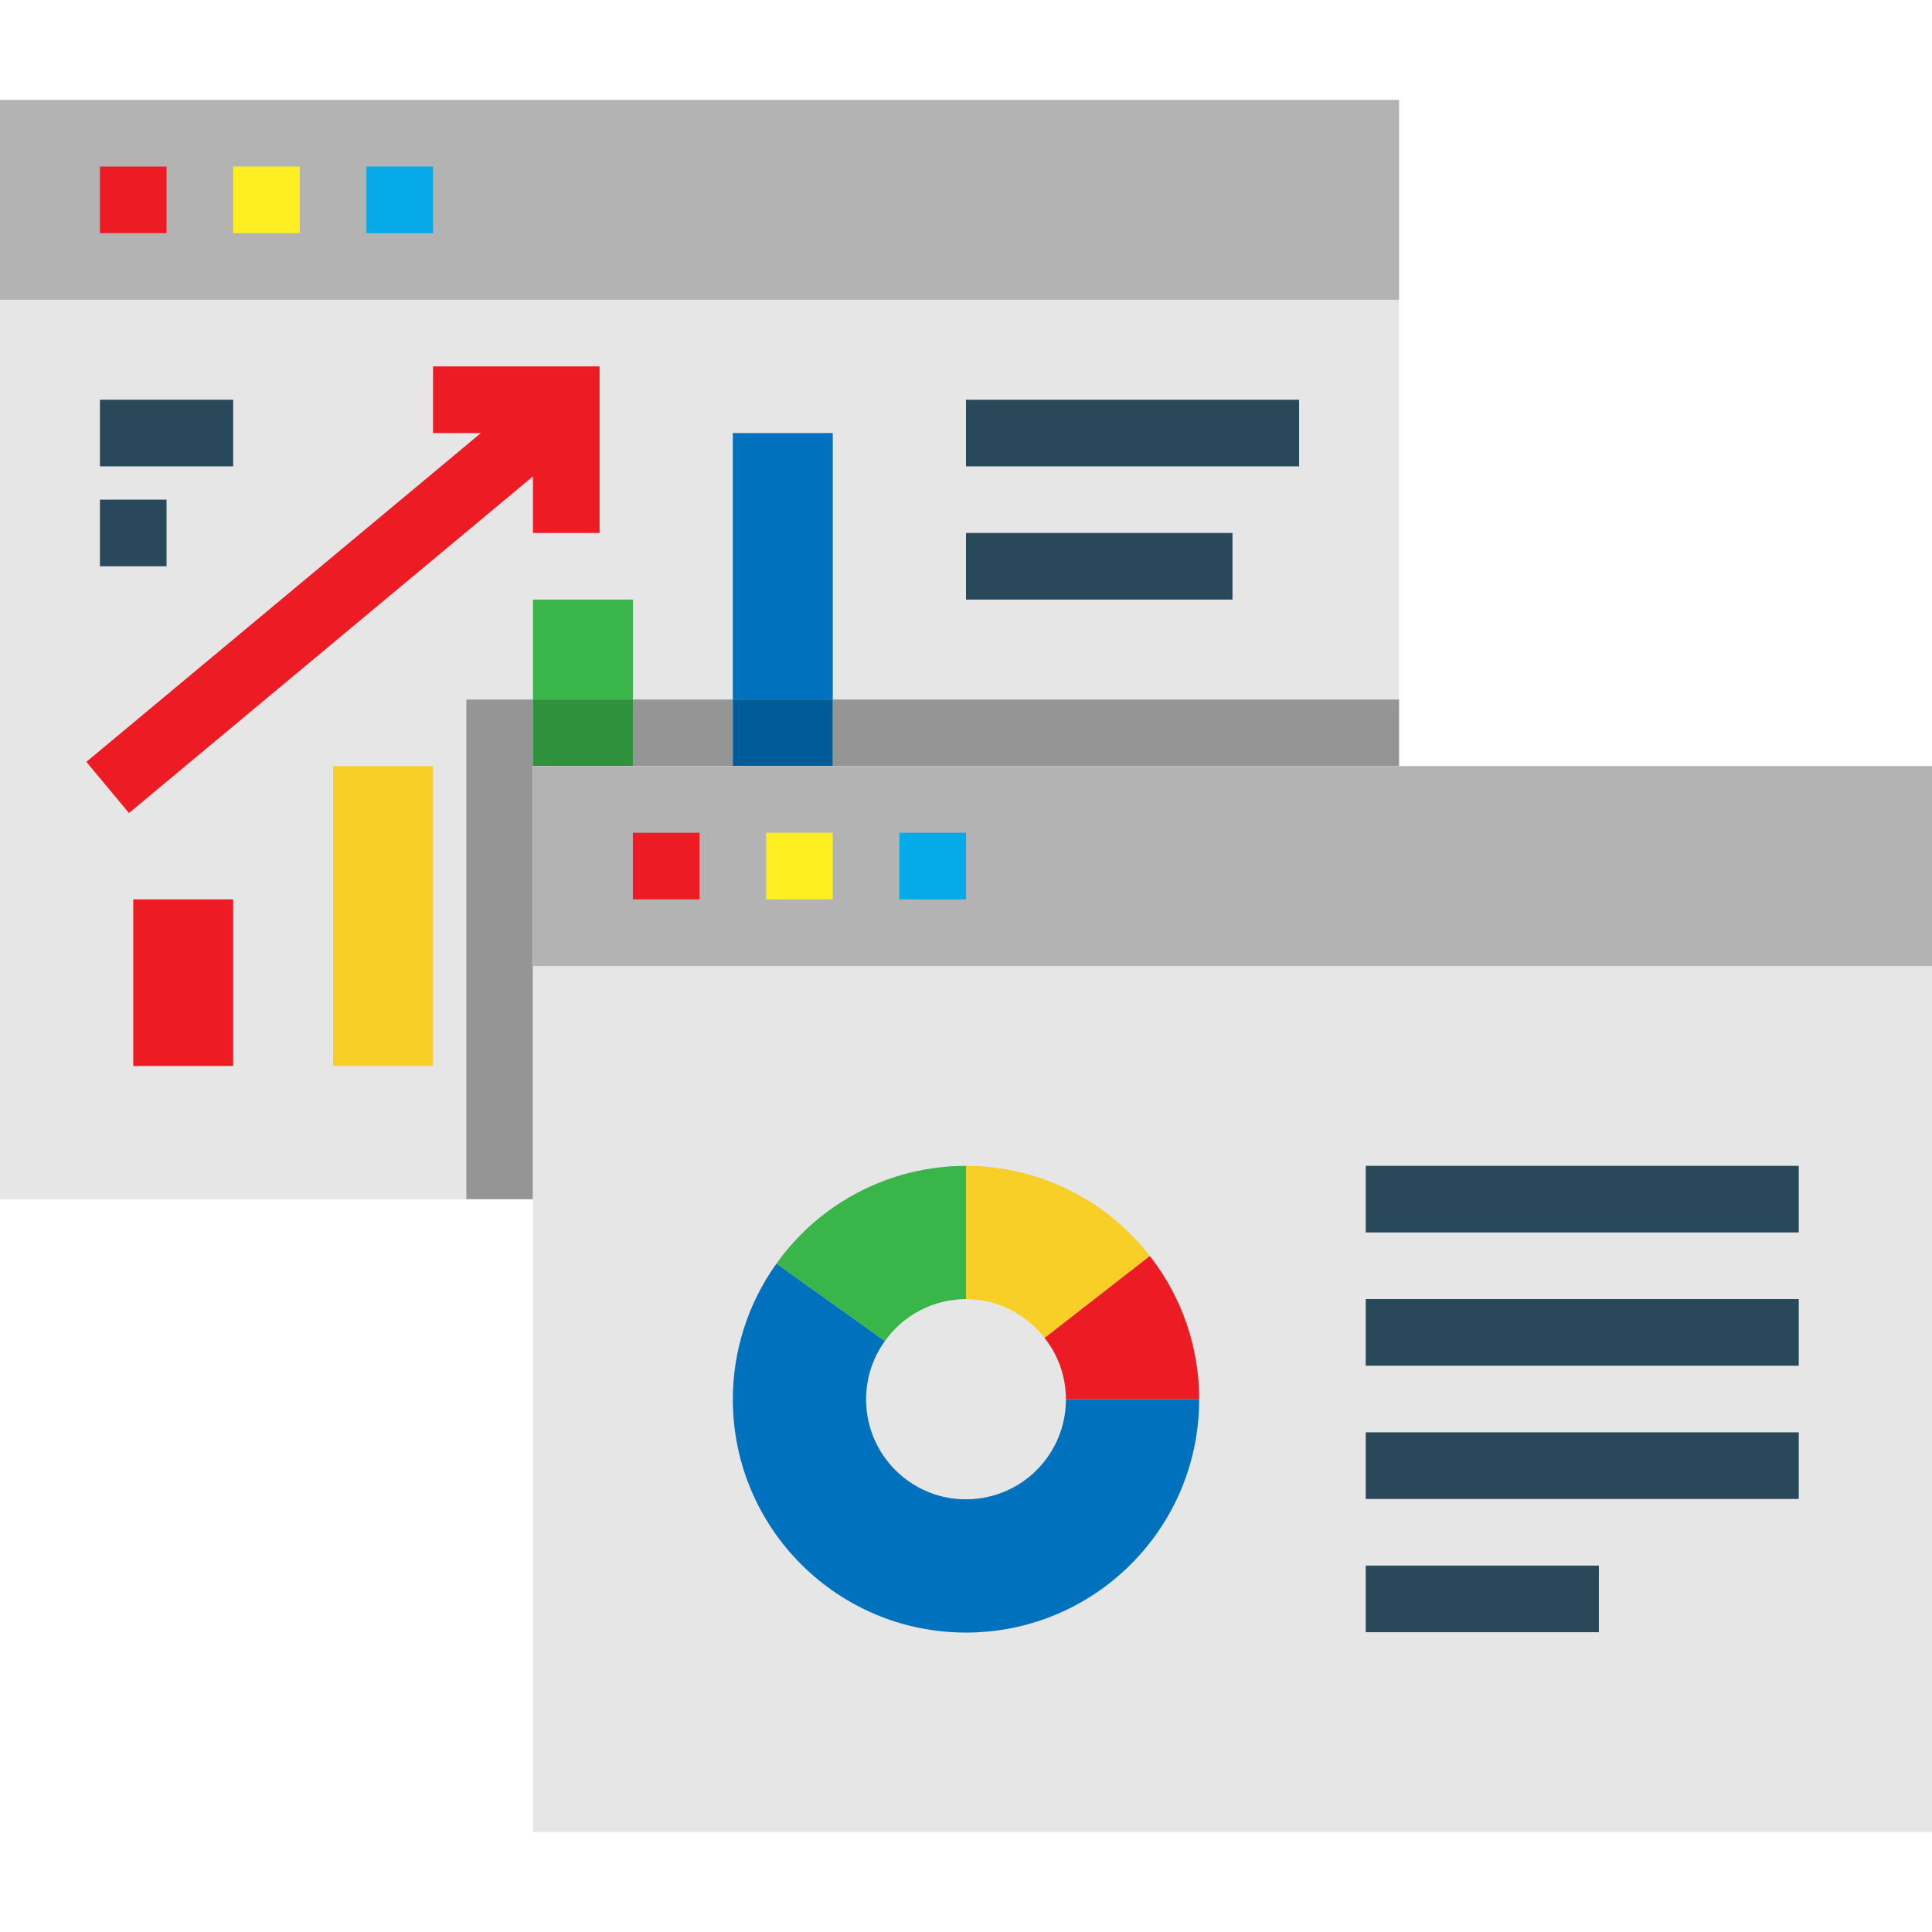 <?xml version="1.0" encoding="iso-8859-1"?>
<!-- Generator: Adobe Illustrator 19.0.0, SVG Export Plug-In . SVG Version: 6.00 Build 0)  -->
<svg version="1.1" id="Capa_1" xmlns="http://www.w3.org/2000/svg" xmlns:xlink="http://www.w3.org/1999/xlink" x="0px" y="0px"
	 viewBox="0 0 512 512" style="enable-background:new 0 0 512 512;" xml:space="preserve">
<path style="fill:#E6E6E6;" d="M141.241,317.793H0V26.483h370.759v176.552"/>
<g>
	<path style="fill:#959595;" d="M123.586,185.379v132.414h17.655V203.034v-17.655H123.586z"/>
	<path style="fill:#959595;" d="M167.724,185.379h26.483v17.655h-26.483V185.379z"/>
	<path style="fill:#959595;" d="M220.69,185.379h150.069v17.655H220.69V185.379z"/>
</g>
<path style="fill:#39B54A;" d="M141.241,158.897h26.483v26.483h-26.483V158.897z"/>
<path style="fill:#2E923C;" d="M141.241,185.379h26.483v17.655h-26.483V185.379z"/>
<path style="fill:#0071BC;" d="M194.207,114.759h26.483v70.621h-26.483V114.759z"/>
<path style="fill:#005C99;" d="M194.207,185.379h26.483v17.655h-26.483V185.379z"/>
<path style="fill:#E6E6E6;" d="M141.241,203.034H512v282.483H141.241V203.034z"/>
<path style="fill:#B3B3B3;" d="M141.241,203.034H512V256H141.241V203.034z"/>
<path style="fill:#FCEE21;" d="M203.034,220.69h17.655v17.655h-17.655V220.69z"/>
<path style="fill:#06AAE9;" d="M238.345,220.69H256v17.655h-17.655V220.69z"/>
<path style="fill:#ED1C24;" d="M167.724,220.69h17.655v17.655h-17.655V220.69z"/>
<path style="fill:#B3B3B3;" d="M0,26.483h370.759v52.966H0V26.483z"/>
<path style="fill:#FCEE21;" d="M61.793,44.138h17.655v17.655H61.793V44.138z"/>
<path style="fill:#06AAE9;" d="M97.103,44.138h17.655v17.655H97.103V44.138z"/>
<path style="fill:#ED1C24;" d="M26.483,44.138h17.655v17.655H26.483V44.138z"/>
<path style="fill:#F8CF26;" d="M276.815,354.569c-4.97-6.471-12.659-10.275-20.815-10.293v-35.31
	c19.068,0,37.058,8.819,48.728,23.887L276.815,354.569z"/>
<path style="fill:#ED1C24;" d="M276.815,354.569c3.655,4.608,5.65,10.311,5.667,16.19h35.31c0-13.736-4.599-27.083-13.065-37.906
	L276.815,354.569z"/>
<path style="fill:#39B54A;" d="M234.496,355.399c4.943-6.965,12.959-11.114,21.504-11.123v-35.31
	c-19.95,0-38.674,9.649-50.238,25.909L234.496,355.399z"/>
<path style="fill:#0071BC;" d="M234.496,355.399c-8.536,11.873-5.826,28.425,6.047,36.961c11.873,8.536,28.425,5.826,36.961-6.047
	c3.257-4.529,4.996-9.975,4.979-15.554h35.31c0.053,34.127-27.569,61.837-61.696,61.89s-61.837-27.569-61.89-61.696
	c-0.018-12.941,4.025-25.556,11.555-36.078L234.496,355.399z"/>
<g>
	<path style="fill:#29485A;" d="M361.931,308.966H476.69v17.655H361.931V308.966z"/>
	<path style="fill:#29485A;" d="M361.931,344.276H476.69v17.655H361.931V344.276z"/>
	<path style="fill:#29485A;" d="M361.931,379.586H476.69v17.655H361.931V379.586z"/>
	<path style="fill:#29485A;" d="M361.931,414.897h61.793v17.655h-61.793V414.897z"/>
	<path style="fill:#29485A;" d="M26.483,105.931h35.31v17.655h-35.31V105.931z"/>
	<path style="fill:#29485A;" d="M26.483,132.414h17.655v17.655H26.483V132.414z"/>
</g>
<path style="fill:#ED1C24;" d="M35.31,238.345h26.483v44.138H35.31V238.345z"/>
<path style="fill:#F8CF26;" d="M88.276,203.034h26.483v79.448H88.276V203.034z"/>
<path style="fill:#ED1C24;" d="M114.759,97.103v17.655h12.694L22.881,201.905l11.299,13.559l107.061-89.22v14.998h17.655V97.103
	L114.759,97.103z"/>
<g>
	<path style="fill:#29485A;" d="M256,105.931h88.276v17.655H256V105.931z"/>
	<path style="fill:#29485A;" d="M256,141.241h70.621v17.655H256V141.241z"/>
</g>
<g>
</g>
<g>
</g>
<g>
</g>
<g>
</g>
<g>
</g>
<g>
</g>
<g>
</g>
<g>
</g>
<g>
</g>
<g>
</g>
<g>
</g>
<g>
</g>
<g>
</g>
<g>
</g>
<g>
</g>
</svg>
